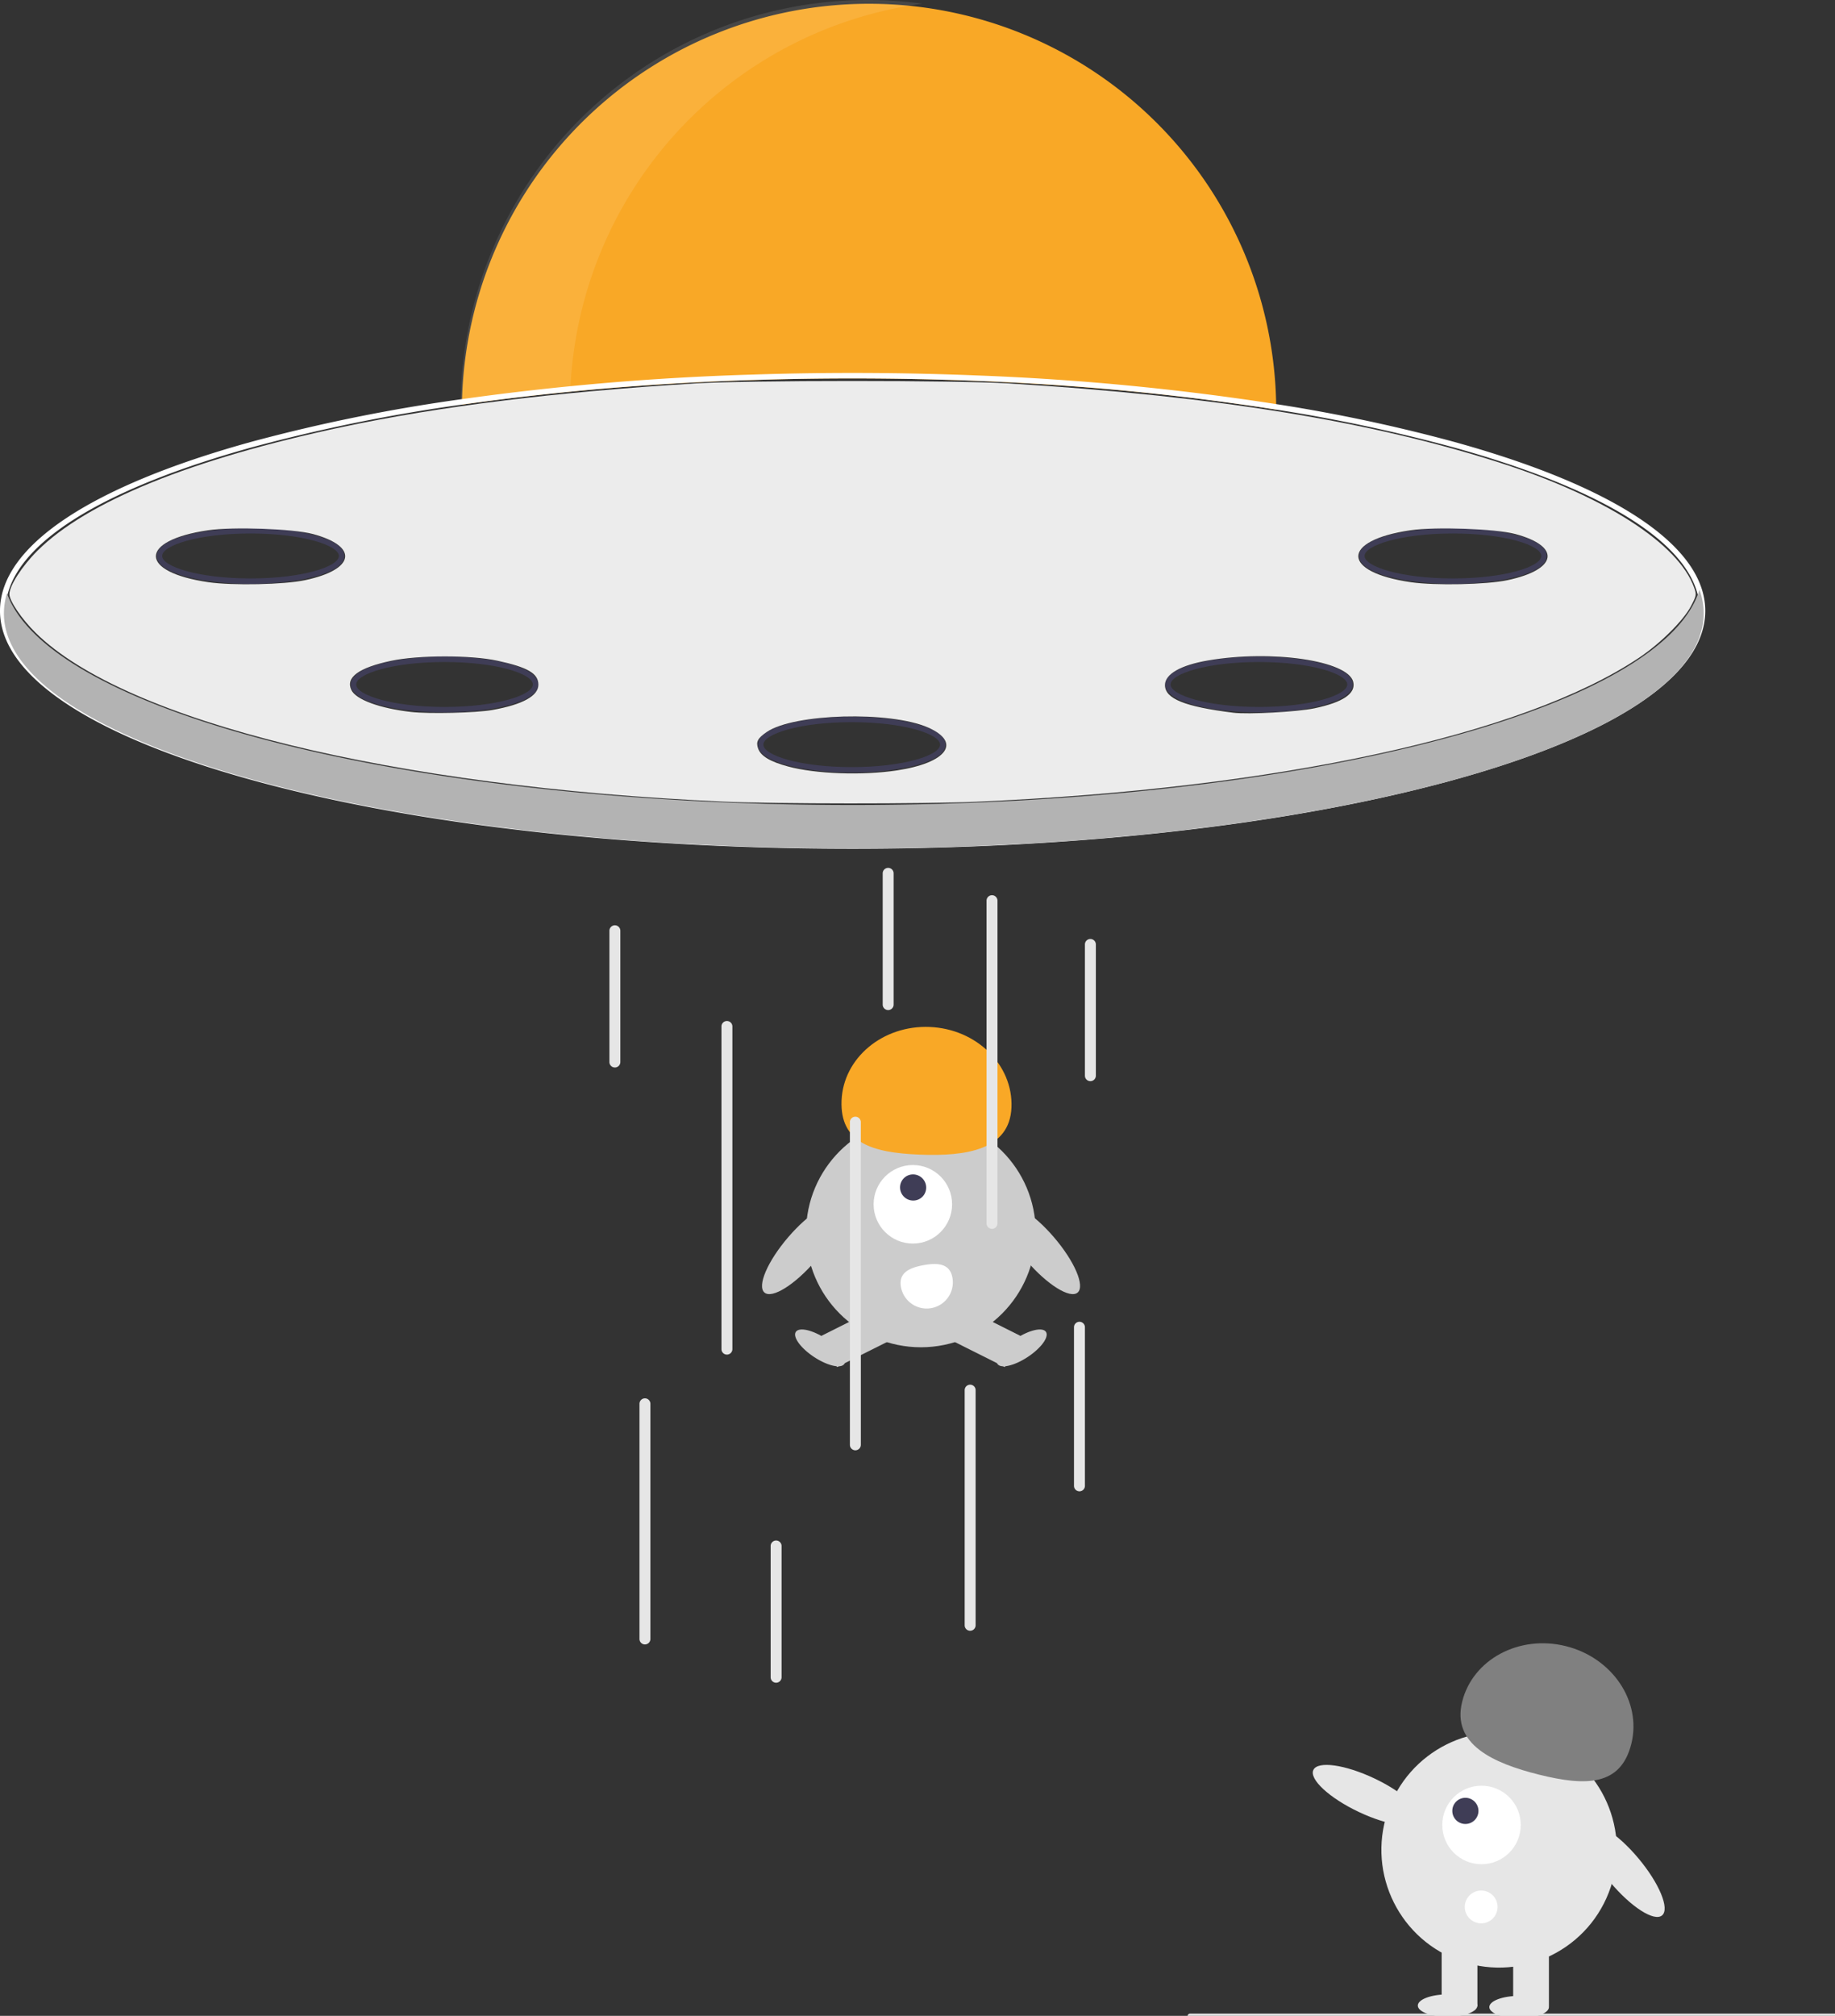 <?xml version="1.0" encoding="UTF-8" standalone="no"?>
<svg
   width="177.941mm"
   height="195.367mm"
   viewBox="0 0 177.941 195.367"
   version="1.1"
   id="svg6"
   inkscape:version="1.1-dev (58f675d, 2020-10-02)"
   sodipodi:docname="dessin1.svg"
   xmlns:inkscape="http://www.inkscape.org/namespaces/inkscape"
   xmlns:sodipodi="http://sodipodi.sourceforge.net/DTD/sodipodi-0.dtd"
   xmlns="http://www.w3.org/2000/svg"
   xmlns:svg="http://www.w3.org/2000/svg">
  <rect x="0" y="0" width="177.941" height="195.367" fill="#333333" stroke="none"/>
  <defs
     id="defs2" />
  <sodipodi:namedview
     id="base"
     pagecolor="#ffffff"
     bordercolor="#666666"
     borderopacity="1.0"
     inkscape:pageopacity="0.0"
     inkscape:pageshadow="2"
     inkscape:zoom="0.98994949"
     inkscape:cx="278.29703"
     inkscape:cy="575.28188"
     inkscape:document-units="mm"
     inkscape:current-layer="layer1"
     showgrid="false"
     showguides="false"
     inkscape:window-width="1920"
     inkscape:window-height="1027"
     inkscape:window-x="-8"
     inkscape:window-y="-8"
     inkscape:window-maximized="1" />
  <g
     inkscape:label="Calque 1"
     inkscape:groupmode="layer"
     id="layer1"
     transform="translate(-4.768,-17.977)">
    <g
       id="g142"
       transform="matrix(0.265,0,0,0.265,4.768,17.977)">
      <path
         d="m 730.734,230.607 c -46.62,-7.44 -99.71,-11.41 -155,-11.41 -50.6,0 -99.35,3.32 -142.98,9.58 0.01,-0.67 0.02,-1.34 0.05,-2.01 a 148.999,148.999 0 0 1 297.91,1.82 c 0.01,0.68 0.02,1.35 0.02,2.02 z"
         transform="translate(-263.734,-80.803)"
         fill="#f9a826"
         id="path8" />
      <g
         opacity="0.1"
         id="g12">
        <path
           d="M 601.285,82.144 A 149.047,149.047 0 0 0 432.353,225.373 c -0.03,0.67 -0.04,1.34 -0.05,2.01 12.962,-1.86 26.385,-3.454 40.165,-4.784 A 149.022,149.022 0 0 1 601.285,82.144 Z"
           transform="translate(-263.734,-80.803)"
           fill="#ffffff"
           id="path10" />
      </g>
      <path
         d="m 795.914,242.427 a 600.121,600.121 0 0 0 -65.2,-13.84 943.364,943.364 0 0 0 -108.74,-10.45 c -15.17,-0.62 -30.62,-0.94 -46.24,-0.94 -12.38,0 -24.66,0.2 -36.77,0.6 a 973.29,973.29 0 0 0 -106.16,8.97 624.292,624.292 0 0 0 -77.25,15.66 c -59.21,16.37 -91.82,38.31 -91.82,61.77 0,23.46 32.61,45.4 91.82,61.77 41.64,11.52 92.98,19.37 148.92,22.97 23.09,1.5 46.96,2.26 71.26,2.26 24.38,0 48.33,-0.77 71.49,-2.27 50.91,-3.29 98.01,-10.1 137.43,-20 0.21,-0.06 0.41,-0.11 0.62,-0.16 2.66,-0.66 5.28,-1.35 7.87,-2.04 0.93,-0.26 1.85,-0.51 2.77,-0.76 a 0.978,0.978 0 0 1 0.16,-0.05 c 0.88,-0.24 1.75,-0.49 2.62,-0.73 1.74,-0.5 3.46,-0.99 5.15,-1.5 0.08,-0.02 0.15,-0.04 0.22,-0.06 1.47,-0.44 2.91,-0.88 4.34,-1.32 1.17,-0.37 2.33,-0.73 3.48,-1.1 q 1.261,-0.405 2.49,-0.81 c 0.6,-0.2 1.19,-0.39 1.77,-0.59 0.79,-0.26 1.58,-0.53 2.36,-0.8 0.33,-0.11 0.66,-0.22 0.98,-0.34 0.75,-0.25 1.48,-0.51 2.21,-0.77 0.79,-0.28 1.58,-0.57 2.36,-0.85 0.65,-0.23 1.3,-0.47 1.94,-0.71 0.54,-0.21 1.07,-0.41 1.61,-0.61 1.47,-0.55 2.91,-1.12 4.33,-1.68 0.71,-0.29 1.42,-0.57 2.12,-0.86 0.69,-0.28 1.39,-0.57 2.07,-0.86 q 1.679,-0.705 3.3,-1.41 c 0.52,-0.24 1.05,-0.47 1.56,-0.69 0.39,-0.18 0.77,-0.35 1.16,-0.53 0.28,-0.12 0.56,-0.25 0.83,-0.38 1.01,-0.46 2.01,-0.93 2.99,-1.4 q 5.64,-2.7 10.53,-5.52 c 20.45,-11.71 31.24,-24.7 31.24,-38.2 -6e-5,-23.46 -32.61,-45.4 -91.82,-61.77 z m -0.54,121.62 c -41.69,11.53 -93.17,19.38 -149.26,22.95 -22.81,1.45 -46.39,2.2 -70.38,2.2 -23.91,0 -47.41,-0.74 -70.15,-2.19 -56.18,-3.56 -107.74,-11.41 -149.49,-22.96 -58.27,-16.12 -90.36,-37.37 -90.36,-59.85 a 24.118,24.118 0 0 1 0.74,-5.89 c 5.1,-20.28 36.47,-39.26 89.62,-53.96 a 623.806,623.806 0 0 1 76.66,-15.57 976.027,976.027 0 0 1 106.8,-9 q 17.881,-0.585 36.18,-0.58 c 15.41,0 30.65,0.31 45.63,0.91 a 941.367,941.367 0 0 1 109.37,10.5 598.858,598.858 0 0 1 64.64,13.74 c 53.14,14.7 84.5,33.67 89.61,53.94 a 23.822,23.822 0 0 1 0.75,5.91 c 0,22.48 -32.09,43.73 -90.36,59.85 z"
         transform="translate(-263.734,-80.803)"
         fill="#3f3d56"
         id="path14"
         style="fill:#ffffff" />
      <path
         d="m 887.164,305.107 c 0,13.36 -11.01,26 -30.67,37.29 -3.27,1.88 -6.79,3.72 -10.53,5.52 -0.98,0.47 -1.98,0.94 -2.99,1.4 -0.27,0.13 -0.55,0.26 -0.83,0.38 -0.39,0.18 -0.77,0.35 -1.16,0.53 -0.51,0.22 -1.04,0.45 -1.56,0.69 q -1.62,0.705 -3.3,1.41 c -0.68,0.29 -1.38,0.58 -2.07,0.86 -0.7,0.29 -1.41,0.57 -2.12,0.86 -1.42,0.56 -2.86,1.13 -4.33,1.68 -0.54,0.2 -1.07,0.4 -1.61,0.61 -0.64,0.24 -1.29,0.48 -1.94,0.71 -0.78,0.28 -1.57,0.57 -2.36,0.85 -0.73,0.26 -1.46,0.52 -2.21,0.77 -0.32,0.12 -0.65,0.23 -0.98,0.34 -0.78,0.27 -1.57,0.54 -2.36,0.8 -0.58,0.2 -1.17,0.39 -1.77,0.59 q -1.23,0.405 -2.49,0.81 c -1.15,0.37 -2.31,0.73 -3.48,1.1 -1.43,0.44 -2.87,0.88 -4.34,1.32 -0.07,0.02 -0.14,0.04 -0.22,0.06 -1.69,0.51 -3.41,1 -5.15,1.5 -0.87,0.24 -1.74,0.49 -2.62,0.73 a 0.978,0.978 0 0 0 -0.16,0.05 c -0.92,0.25 -1.84,0.5 -2.77,0.76 -2.58,0.68 -5.21,1.37 -7.87,2.04 -0.21,0.05 -0.41,0.1 -0.62,0.16 -38.35,9.58 -85.4,16.56 -137.47,19.93 -22.81,1.47 -46.59,2.25 -71.02,2.25 -24.65,0 -48.63,-0.79 -71.62,-2.29 -137.24,-8.95 -239.38,-43.03 -239.38,-83.71 a 25.072,25.072 0 0 1 1.12,-7.3 c 0.06,0.17 0.12,0.33 0.19,0.5 14.27,37.48 115.54,67.77 246.94,75.16 20.13,1.14 40.98,1.73 62.32,1.73 21.43,0 42.36,-0.6 62.57,-1.74 131.29,-7.42 232.46,-37.72 246.68,-75.17 q 0.36,-0.9 0.63,-1.8 a 25.305,25.305 0 0 1 1.55,8.62 z"
         transform="translate(-263.734,-80.803)"
         fill="#3f3d56"
         id="path16"
         style="fill:#b3b3b3" />
      <path
         d="m 355.404,294.343 c -16.643,0 -34.331,-3.581 -34.331,-10.217 0,-6.636 17.688,-10.217 34.331,-10.217 16.643,0 34.331,3.581 34.331,10.217 0,6.636 -17.688,10.217 -34.331,10.217 z m 0,-18.434 c -19.053,0 -32.331,4.331 -32.331,8.217 0,3.886 13.278,8.217 32.331,8.217 19.053,0 32.331,-4.331 32.331,-8.217 0,-3.886 -13.278,-8.217 -32.331,-8.217 z"
         transform="translate(-263.734,-80.803)"
         fill="#3f3d56"
         id="path18" />
      <path
         d="m 426.403,341.343 c -16.643,0 -34.331,-3.581 -34.331,-10.217 0,-6.636 17.688,-10.217 34.331,-10.217 16.643,0 34.331,3.581 34.331,10.217 0,6.636 -17.688,10.217 -34.331,10.217 z m 0,-18.434 c -19.053,0 -32.331,4.331 -32.331,8.217 0,3.886 13.278,8.217 32.331,8.217 19.053,0 32.331,-4.331 32.331,-8.217 0,-3.886 -13.278,-8.217 -32.331,-8.217 z"
         transform="translate(-263.734,-80.803)"
         fill="#3f3d56"
         id="path20" />
      <path
         d="m 795.403,294.343 c -16.643,0 -34.331,-3.581 -34.331,-10.217 0,-6.636 17.688,-10.217 34.331,-10.217 16.643,0 34.331,3.581 34.331,10.217 0,6.636 -17.688,10.217 -34.331,10.217 z m 0,-18.434 c -19.053,0 -32.331,4.331 -32.331,8.217 0,3.886 13.278,8.217 32.331,8.217 19.053,0 32.331,-4.331 32.331,-8.217 0,-3.886 -13.278,-8.217 -32.331,-8.217 z"
         transform="translate(-263.734,-80.803)"
         fill="#3f3d56"
         id="path22" />
      <path
         d="m 724.403,341.343 c -16.643,0 -34.331,-3.581 -34.331,-10.217 0,-6.636 17.688,-10.217 34.331,-10.217 16.643,0 34.331,3.581 34.331,10.217 0,6.636 -17.688,10.217 -34.331,10.217 z m 0,-18.434 c -19.053,0 -32.331,4.331 -32.331,8.217 0,3.886 13.278,8.217 32.331,8.217 19.053,0 32.331,-4.331 32.331,-8.217 0,-3.886 -13.278,-8.217 -32.331,-8.217 z"
         transform="translate(-263.734,-80.803)"
         fill="#3f3d56"
         id="path24" />
      <path
         d="m 575.403,363.343 c -16.643,0 -34.331,-3.581 -34.331,-10.217 0,-6.636 17.688,-10.217 34.331,-10.217 16.643,0 34.331,3.581 34.331,10.217 0,6.636 -17.688,10.217 -34.331,10.217 z m 0,-18.434 c -19.053,0 -32.331,4.331 -32.331,8.217 0,3.886 13.278,8.217 32.331,8.217 19.053,0 32.331,-4.331 32.331,-8.217 0,-3.886 -13.278,-8.217 -32.331,-8.217 z"
         transform="translate(-263.734,-80.803)"
         fill="#3f3d56"
         id="path26" />
      <ellipse
         cx="336.978"
         cy="450.704"
         fill="#2f2e41"
         id="circle28"
         rx="42.013"
         ry="42.012"
         style="fill:#cccccc" />
      <rect
         x="565.937"
         y="563.554"
         width="22.868"
         height="12.763"
         transform="rotate(-26.601,274.599,1087.35)"
         fill="#2f2e41"
         id="rect30"
         style="fill:#cccccc" />
      <ellipse
         cx="563.82"
         cy="573.748"
         rx="3.989"
         ry="10.636"
         transform="rotate(-56.601,356.921,778.245)"
         fill="#2f2e41"
         id="ellipse32"
         style="fill:#cccccc" />
      <rect
         x="617.672"
         y="558.502"
         width="12.763"
         height="22.868"
         transform="rotate(-63.399,426.77,743.049)"
         fill="#2f2e41"
         id="rect34"
         style="fill:#cccccc" />
      <ellipse
         cx="637.604"
         cy="573.748"
         rx="10.636"
         ry="3.989"
         transform="rotate(-33.399,371.066,972.9)"
         fill="#2f2e41"
         id="ellipse36"
         style="fill:#cccccc" />
      <circle
         cx="334.037"
         cy="440.428"
         r="14.359"
         fill="#ffffff"
         id="circle38" />
      <ellipse
         cx="597.87"
         cy="515.084"
         rx="4.766"
         ry="4.8"
         transform="rotate(-45,368.465,793.038)"
         fill="#3f3d56"
         id="ellipse40" />
      <path
         d="m 633.854,485.802 c 0.632,-15.554 -12.773,-28.728 -29.941,-29.425 -17.168,-0.697 -31.597,11.346 -32.229,26.9 -0.632,15.554 11.302,19.087 28.47,19.785 17.168,0.697 33.068,-1.706 33.7,-17.26 z"
         transform="translate(-263.734,-80.803)"
         fill="#f9a826"
         id="path42" />
      <ellipse
         cx="644.388"
         cy="537.568"
         rx="6.594"
         ry="21.006"
         transform="rotate(-40.645,403.434,853.218)"
         fill="#2f2e41"
         id="ellipse44"
         style="fill:#cccccc" />
      <ellipse
         cx="557.154"
         cy="537.568"
         rx="21.006"
         ry="6.594"
         transform="rotate(-49.355,337.356,784.164)"
         fill="#2f2e41"
         id="ellipse46"
         style="fill:#cccccc" />
      <path
         d="m 612.251,548.064 a 9.572,9.572 0 0 1 -18.835,3.429 l -0.003,-0.018 c -0.942,-5.202 3.08,-7.043 8.283,-7.985 5.202,-0.942 9.614,-0.628 10.556,4.574 z"
         transform="translate(-263.734,-80.803)"
         fill="#ffffff"
         id="path48" />
      <path
         d="m 529.734,576.197 a 2,2 0 0 1 -2,-2 v -118 a 2,2 0 0 1 4,0 v 118 a 2,2 0 0 1 -2,2 z"
         transform="translate(-263.734,-80.803)"
         fill="#cccccc"
         id="path50"
         style="fill:#e6e6e6" />
      <path
         d="m 499.734,682.197 a 2,2 0 0 1 -2,-2 v -86 a 2,2 0 1 1 4,0 v 86 a 2,2 0 0 1 -2,2 z"
         transform="translate(-263.734,-80.803)"
         fill="#cccccc"
         id="path52"
         style="fill:#e6e6e6" />
      <path
         d="m 576.734,611.197 a 2,2 0 0 1 -2,-2 v -118 a 2,2 0 1 1 4,0 v 118 a 2,2 0 0 1 -2,2 z"
         transform="translate(-263.734,-80.803)"
         fill="#cccccc"
         id="path54"
         style="fill:#e6e6e6" />
      <path
         d="m 547.734,696.197 a 2,2 0 0 1 -2,-2 v -48 a 2,2 0 1 1 4,0 v 48 a 2,2 0 0 1 -2,2 z"
         transform="translate(-263.734,-80.803)"
         fill="#cccccc"
         id="path56"
         style="fill:#e6e6e6" />
      <path
         d="m 588.734,450.197 a 2,2 0 0 1 -2,-2 v -48 a 2,2 0 0 1 4,0 v 48 a 2,2 0 0 1 -2,2 z"
         transform="translate(-263.734,-80.803)"
         fill="#cccccc"
         id="path58"
         style="fill:#e6e6e6" />
      <path
         d="m 488.734,471.197 a 2,2 0 0 1 -2,-2 v -48 a 2,2 0 0 1 4,0 v 48 a 2,2 0 0 1 -2,2 z"
         transform="translate(-263.734,-80.803)"
         fill="#cccccc"
         id="path60"
         style="fill:#e6e6e6" />
      <path
         d="m 662.734,476.197 a 2,2 0 0 1 -2,-2 v -48 a 2,2 0 1 1 4,0 v 48 a 2,2 0 0 1 -2,2 z"
         transform="translate(-263.734,-80.803)"
         fill="#cccccc"
         id="path62"
         style="fill:#e6e6e6" />
      <path
         d="m 658.734,626.197 a 2,2 0 0 1 -2,-2 v -58 a 2,2 0 1 1 4,0 v 58 a 2,2 0 0 1 -2,2 z"
         transform="translate(-263.734,-80.803)"
         fill="#cccccc"
         id="path64"
         style="fill:#e6e6e6" />
      <path
         d="m 618.734,677.197 a 2,2 0 0 1 -2,-2 v -86 a 2,2 0 1 1 4,0 v 86 a 2,2 0 0 1 -2,2 z"
         transform="translate(-263.734,-80.803)"
         fill="#cccccc"
         id="path66"
         style="fill:#e6e6e6" />
      <path
         d="m 626.734,530.197 a 2,2 0 0 1 -2,-2 v -118 a 2,2 0 1 1 4,0 v 118 a 2,2 0 0 1 -2,2 z"
         transform="translate(-263.734,-80.803)"
         fill="#cccccc"
         id="path68"
         style="fill:#e6e6e6" />
      <ellipse
         cx="858.104"
         cy="764.783"
         rx="6.76"
         ry="21.534"
         transform="rotate(-39.938,615.048,1087.291)"
         fill="#2f2e41"
         id="ellipse70"
         style="fill:#e6e6e6" />
      <circle
         cx="812.297"
         cy="757.305"
         r="43.067"
         transform="rotate(-71.565,624.375,899.86)"
         fill="#2f2e41"
         id="circle72"
         style="fill:#e6e6e6" />
      <rect
         x="553.707"
         y="710.302"
         width="13.084"
         height="23.442"
         fill="#2f2e41"
         id="rect74"
         style="fill:#e6e6e6" />
      <rect
         x="527.54"
         y="710.302"
         width="13.084"
         height="23.442"
         fill="#2f2e41"
         id="rect76"
         style="fill:#e6e6e6" />
      <ellipse
         cx="555.888"
         cy="734.016"
         rx="10.903"
         ry="4.089"
         fill="#2f2e41"
         id="ellipse78"
         style="fill:#e6e6e6" />
      <ellipse
         cx="529.72"
         cy="733.471"
         rx="10.903"
         ry="4.089"
         fill="#2f2e41"
         id="ellipse80"
         style="fill:#e6e6e6" />
      <path
         d="m 798.774,703.169 c 3.846,-15.487 20.821,-24.601 37.915,-20.356 17.094,4.245 27.834,20.24 23.989,35.727 -3.846,15.487 -16.604,15.537 -33.698,11.292 -17.094,-4.245 -32.051,-11.176 -28.205,-26.663 z"
         transform="translate(-263.734,-80.803)"
         fill="#cccccc"
         id="path82"
         style="fill:#808080" />
      <ellipse
         cx="763.788"
         cy="737.322"
         rx="6.76"
         ry="21.534"
         transform="rotate(-64.626,568.044,905.41)"
         fill="#2f2e41"
         id="ellipse84"
         style="fill:#e6e6e6" />
      <circle
         cx="542.124"
         cy="667.415"
         r="14.359"
         fill="#ffffff"
         id="circle86" />
      <circle
         cx="536.222"
         cy="662.268"
         r="4.786"
         fill="#3f3d56"
         id="circle88" />
      <circle
         cx="542"
         cy="697.394"
         r="6"
         fill="#ffffff"
         id="circle90" />
      <path
         d="m 935.266,819.197 h -236 a 1,1 0 0 1 0,-2 h 236 a 1,1 0 0 1 0,2 z"
         transform="translate(-263.734,-80.803)"
         fill="#3f3d56"
         id="path92"
         style="fill:#e6e6e6" />
    </g>
    <path
       style="fill:#ececec;stroke-width:0.714"
       d="M 282.857,361.014 C 161.877,355.643 63.844,331.599 31.015,299.245 25.964,294.267 21.448,287.627 21.435,285.158 c -0.016,-3.102 4.65,-10.338 10.267,-15.919 18.138,-18.023 56.263,-33.488 111.512,-45.232 35.624,-7.572 78.025,-12.812 128.929,-15.932 19.445,-1.192 95.491,-1.201 115,-0.013 75.651,4.604 132.57,13.822 180.305,29.202 38.128,12.284 64.768,29.469 70.472,45.459 0.918,2.574 0.855,2.947 -1.153,6.784 -2.754,5.264 -11.215,13.669 -19.021,18.895 -42.396,28.381 -132.501,47.928 -242.746,52.659 -19.009,0.816 -73.319,0.787 -92.143,-0.048 z m 63.329,-11.427 c 18.295,-2.765 23.763,-10.225 11.48,-15.658 -13.882,-6.14 -49.124,-5.186 -59.09,1.601 -3.303,2.249 -4.026,3.617 -3.181,6.018 0.982,2.791 4.371,4.826 11.037,6.624 10.056,2.713 27.141,3.321 39.755,1.415 z M 198.214,327.482 C 209.244,325.502 215,322.335 215,318.248 c 0,-4.109 -3.87,-6.374 -15,-8.777 -9.743,-2.104 -28.855,-2.086 -38.877,0.036 -11.871,2.514 -16.733,6.079 -14.555,10.671 1.668,3.516 10.329,6.707 21.78,8.022 6.689,0.769 23.889,0.355 29.866,-0.718 z m 300.758,-0.605 c 10.513,-2.199 15.255,-5.445 14.185,-9.709 -1.938,-7.722 -29.754,-11.802 -53.117,-7.792 -10.018,1.72 -15.754,4.995 -15.754,8.995 0,4.995 7.194,7.907 25,10.12 5.458,0.678 23.386,-0.297 29.686,-1.615 z M 129.643,280.01 c 18.288,-3.875 19.714,-12.344 2.84,-16.871 -7.213,-1.935 -29.136,-2.72 -38.354,-1.374 -25.525,3.729 -25.43,15.316 0.156,18.994 8.916,1.282 27.649,0.885 35.357,-0.748 z m 440,0 c 18.288,-3.875 19.714,-12.344 2.84,-16.871 -7.213,-1.935 -29.136,-2.72 -38.354,-1.374 -25.525,3.729 -25.43,15.316 0.156,18.994 8.916,1.282 27.649,0.885 35.357,-0.748 z"
       id="path144"
       transform="scale(0.265)" />
  </g>
</svg>
